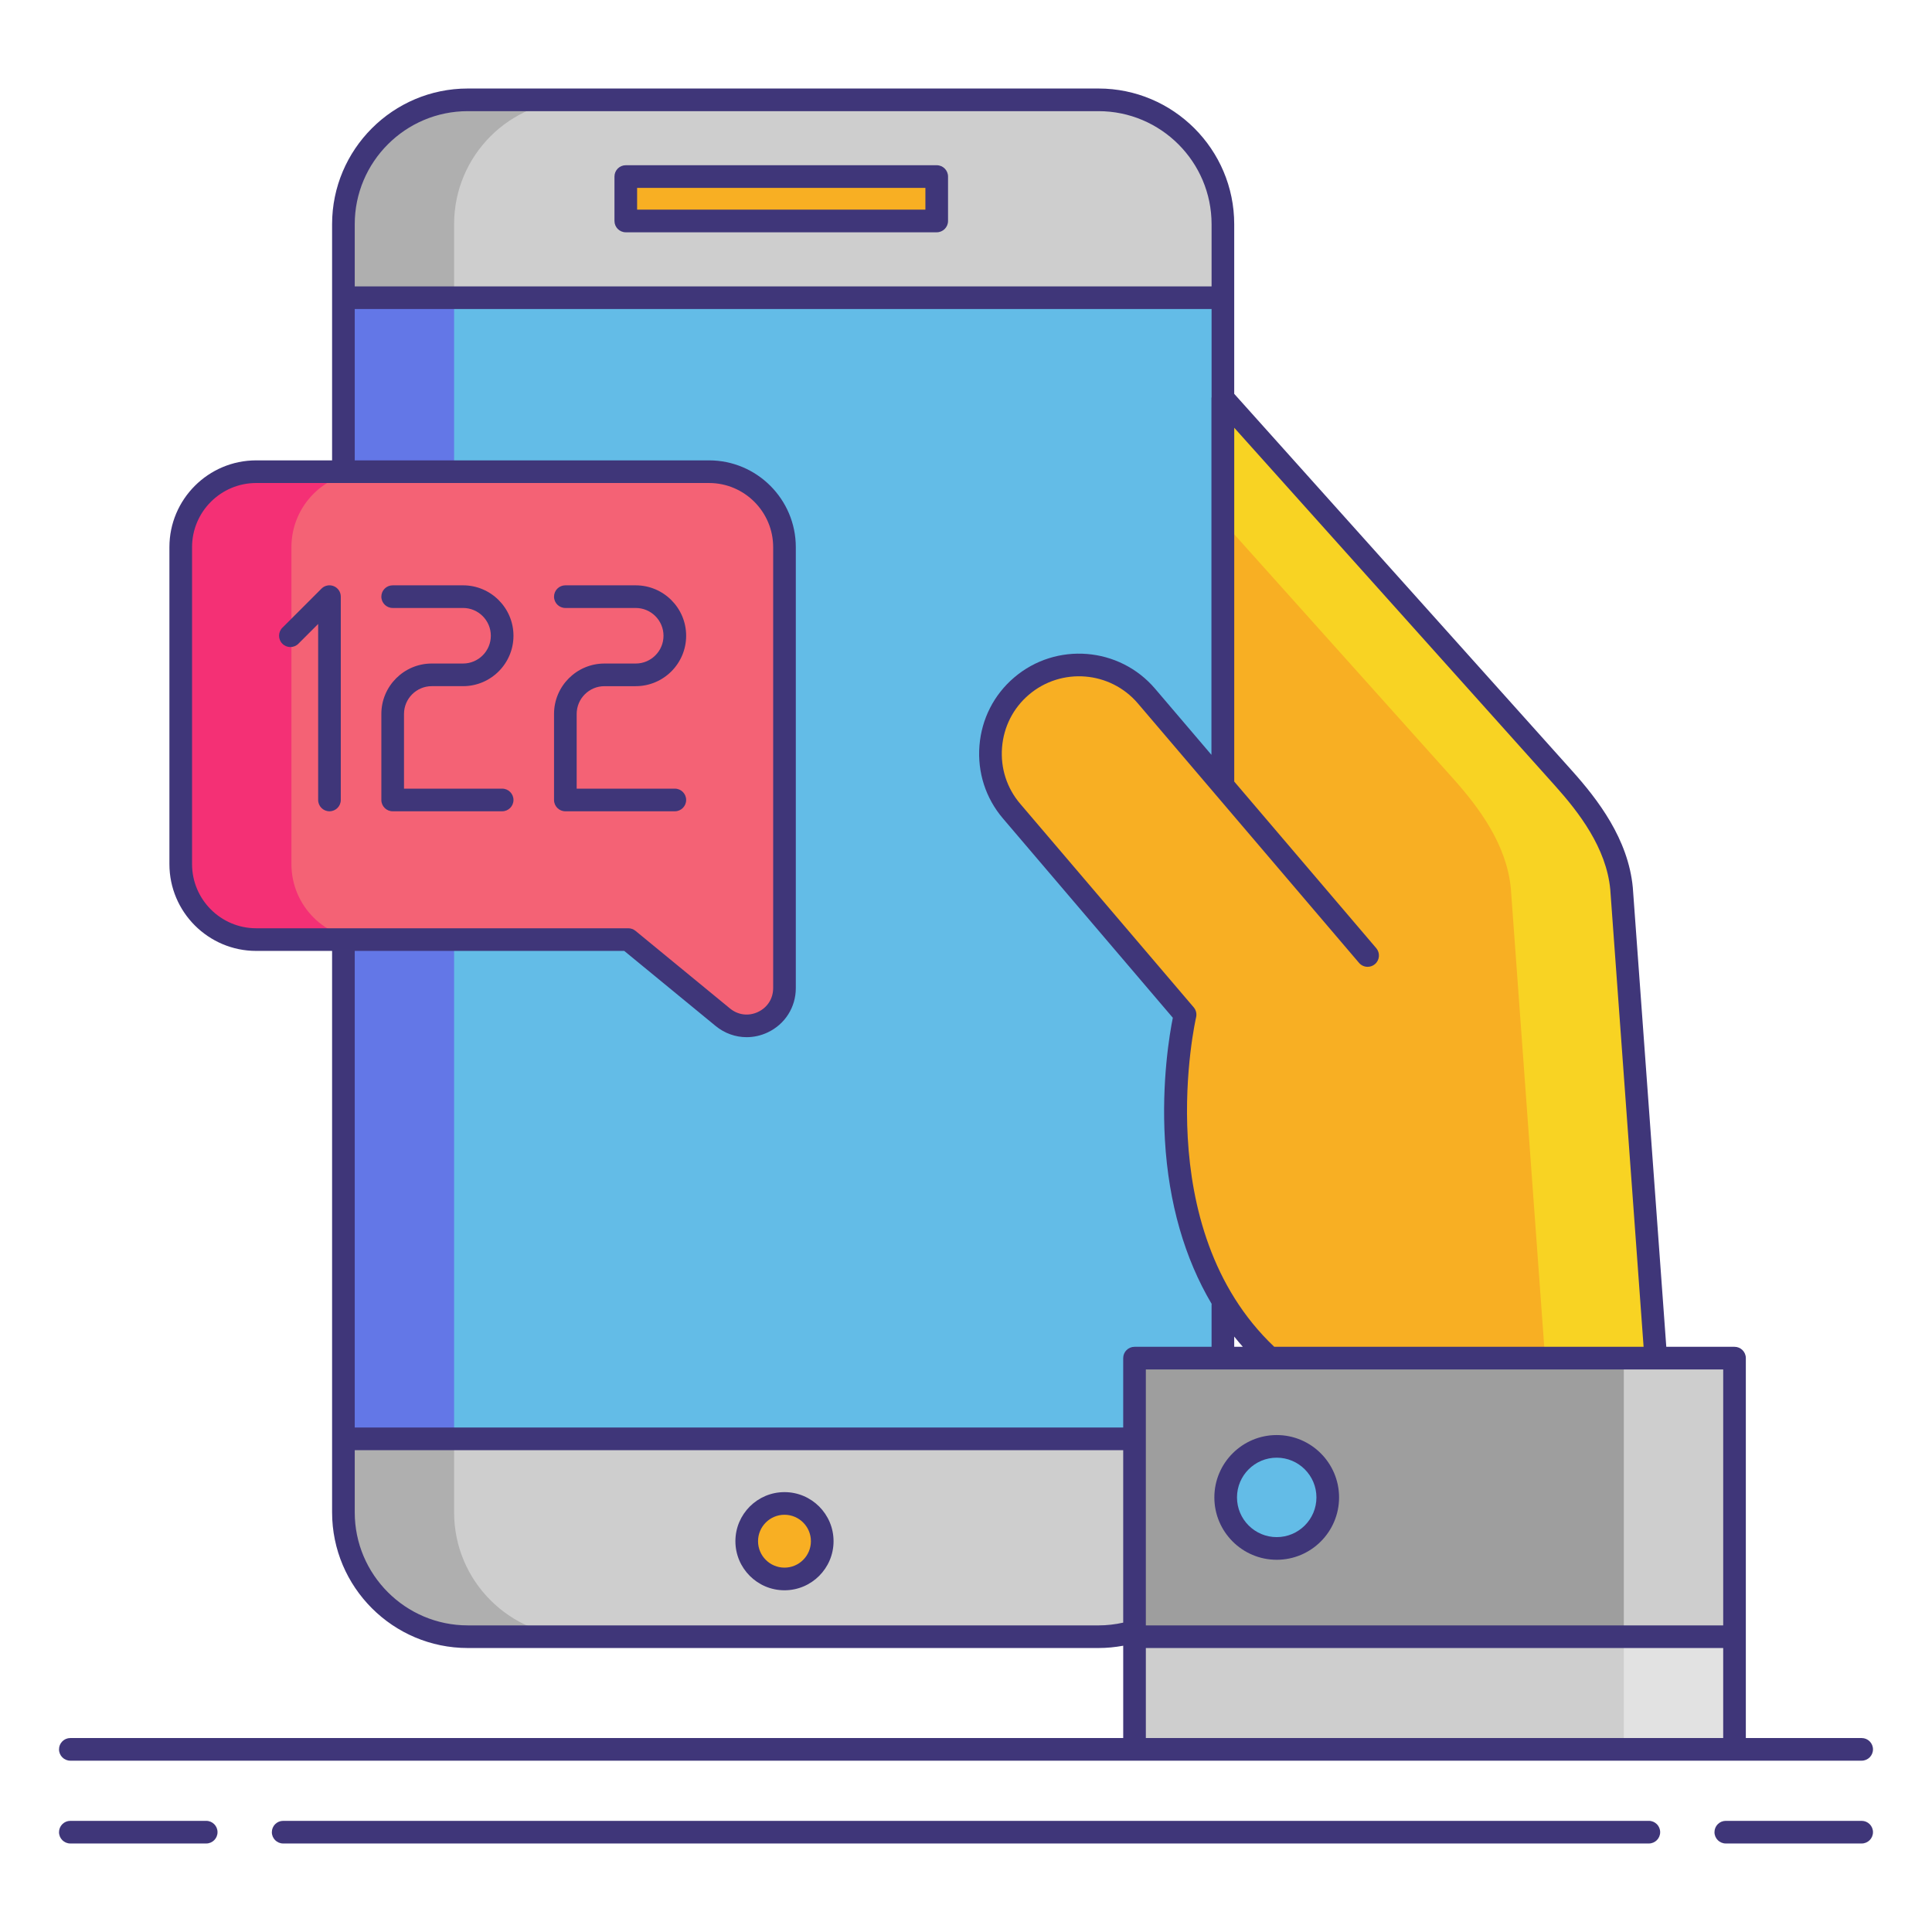 <svg id="Layer_1" height="512" viewBox="0 0 256 256" width="512" xmlns="http://www.w3.org/2000/svg"><g><path d="m145.555 216.871h-83.567c-9.104 0-16.484-7.38-16.484-16.484v-170.675c0-9.104 7.38-16.484 16.484-16.484h83.567c9.104 0 16.484 7.38 16.484 16.484v170.675c.001 9.104-7.38 16.484-16.484 16.484z" fill="#63bce7"/><g><path d="m60.171 200.387v-170.675c0-9.104 7.38-16.484 16.484-16.484h-14.667c-9.104 0-16.484 7.38-16.484 16.484v170.674c0 9.104 7.38 16.484 16.484 16.484h14.667c-9.104.001-16.484-7.379-16.484-16.483z" fill="#6377e7"/></g><path d="m45.504 200.391c0 9.102 7.378 16.48 16.48 16.48h83.576c9.102 0 16.48-7.378 16.48-16.48v-9.738h-116.536z" fill="#cecece"/><path d="m60.171 200.391v-9.738h-14.667v9.738c0 9.102 7.378 16.48 16.48 16.48h14.667c-9.102 0-16.48-7.379-16.48-16.48z" fill="#afafaf"/><path d="m162.04 29.708c0-9.102-7.378-16.48-16.48-16.48h-83.576c-9.102 0-16.48 7.378-16.48 16.48v9.738h116.536z" fill="#cecece"/><path d="m76.651 13.228h-14.667c-9.102 0-16.48 7.378-16.48 16.48v9.738h14.667v-9.738c0-9.102 7.378-16.48 16.48-16.48z" fill="#afafaf"/><g fill="#f8af23"><path d="m82.92 23.394h41.2v5.886h-41.2z"/><circle cx="103.948" cy="204.217" r="5.003"/><path d="m162.022 52.738v51.352l-10.108-11.858c-4.191-4.917-11.643-5.511-16.56-1.32-4.917 4.191-5.511 11.643-1.32 16.56l22.994 26.976s-6.863 28.962 11.227 45.51h51.142l-4.534-62.216c-.544-5.746-4.087-10.606-7.69-14.626z"/></g><g><path d="m214.863 117.742c-.544-5.746-4.087-10.606-7.69-14.626l-45.152-50.377v16.364l30.485 34.013c3.603 4.02 7.146 8.88 7.69 14.626l4.534 62.216h14.667z" fill="#f8d323"/></g><path d="m150.33 179.958h79.502v36.913h-79.502z" fill="#9e9e9e"/><g><path d="m215.165 179.958h14.667v36.913h-14.667z" fill="#cecece"/></g><path d="m150.33 216.871h79.502v14.928h-79.502z" fill="#cecece"/><g><path d="m215.165 216.871h14.667v14.928h-14.667z" fill="#e2e2e2"/></g><circle cx="169.171" cy="198.415" fill="#63bce7" r="6.763"/><path d="m93.948 62.5h-60c-5.523 0-10 4.477-10 10v42c0 5.523 4.477 10 10 10h49.304l12.522 10.286c3.263 2.68 8.174.359 8.174-3.864v-58.422c0-5.523-4.477-10-10-10z" fill="#f46275"/><g><path d="m38.615 114.5v-42c0-5.523 4.477-10 10-10h-14.667c-5.523 0-10 4.477-10 10v42c0 5.523 4.477 10 10 10h14.667c-5.523 0-10-4.477-10-10z" fill="#f43075"/></g><g fill="#3f3679"><path d="m27.323 241.272h-18.003c-.829 0-1.5.671-1.5 1.5s.671 1.5 1.5 1.5h18.003c.829 0 1.5-.671 1.5-1.5s-.671-1.5-1.5-1.5z"/><path d="m246.68 241.272h-18.003c-.828 0-1.5.671-1.5 1.5s.672 1.5 1.5 1.5h18.003c.828 0 1.5-.671 1.5-1.5s-.672-1.5-1.5-1.5z"/><path d="m218.479 241.272h-180.958c-.829 0-1.5.671-1.5 1.5s.671 1.5 1.5 1.5h180.959c.828 0 1.5-.671 1.5-1.5s-.672-1.5-1.501-1.5z"/><path d="m9.32 233.299h141.01 79.502 16.848c.828 0 1.5-.671 1.5-1.5s-.672-1.5-1.5-1.5h-15.348v-13.428-36.913c0-.829-.672-1.5-1.5-1.5h-9.04l-4.436-60.857c-.608-6.427-4.63-11.652-8.065-15.486l-44.751-49.93v-22.473c0-9.917-8.067-17.984-17.984-17.984h-83.572c-9.914 0-17.98 8.066-17.98 17.98v31.292h-10.056c-6.341 0-11.5 5.159-11.5 11.5v42c0 6.341 5.159 11.5 11.5 11.5h10.056v64.652 9.734.004c0 9.914 8.066 17.98 17.98 17.98h83.576c1.101 0 2.195-.106 3.271-.304v12.232h-139.511c-.829 0-1.5.671-1.5 1.5s.671 1.501 1.5 1.501zm219.012-17.928h-76.502v-33.913h16.425 51.143 8.935v33.913zm-63.65-36.913h-1.142v-1.357c.371.462.75.916 1.142 1.357zm41.375-74.341c3.129 3.491 6.787 8.211 7.311 13.734l4.417 60.607h-48.939c-16.685-15.814-10.423-43.386-10.356-43.665.109-.465-.009-.955-.318-1.318l-22.994-26.976c-1.768-2.073-2.62-4.723-2.402-7.46.218-2.738 1.479-5.218 3.553-6.985 4.3-3.665 10.781-3.149 14.446 1.151l10.107 11.858 19.193 22.517c.297.348.718.527 1.143.527.344 0 .689-.118.972-.358.631-.538.706-1.484.169-2.115l-18.816-22.074v-46.88zm-144.073-89.389h83.572c8.263 0 14.984 6.722 14.984 14.984v8.234h-113.536v-8.239c0-8.259 6.72-14.979 14.98-14.979zm-36.536 99.772v-42c0-4.687 3.813-8.5 8.5-8.5h60c4.687 0 8.5 3.813 8.5 8.5v58.422c0 1.388-.75 2.571-2.004 3.165-1.256.592-2.646.421-3.717-.46l-12.522-10.286c-.269-.22-.605-.341-.953-.341h-49.304c-4.687 0-8.5-3.813-8.5-8.5zm57.267 11.5 12.107 9.945c1.195.981 2.643 1.486 4.111 1.486.943 0 1.895-.208 2.792-.633 2.296-1.085 3.723-3.337 3.723-5.876v-58.422c0-6.341-5.159-11.5-11.5-11.5h-46.944v-20.054h113.536v11.671c-.003.041-.019.079-.019.121v47.28l-7.466-8.759c-4.738-5.558-13.114-6.227-18.675-1.488-2.684 2.287-4.316 5.494-4.598 9.03s.822 6.961 3.109 9.645l22.514 26.413c-.426 2.121-1.502 8.435-1.046 16.228.487 8.304 2.603 15.635 6.192 21.689-.003.04-.012.078-.012.118v5.565h-10.21c-.828 0-1.5.671-1.5 1.5v9.194h-101.825v-63.153zm-20.731 89.371c-8.26 0-14.98-6.72-14.98-14.98v-.004-8.234h101.826v22.853c-1.07.238-2.166.366-3.271.366h-83.575zm89.846 3h76.502v11.928h-76.502z"/><path d="m82.92 30.78h41.2c.829 0 1.5-.671 1.5-1.5v-5.886c0-.829-.671-1.5-1.5-1.5h-41.2c-.829 0-1.5.671-1.5 1.5v5.886c0 .828.671 1.5 1.5 1.5zm1.5-5.886h38.2v2.886h-38.2z"/><path d="m103.948 197.714c-3.586 0-6.503 2.917-6.503 6.503s2.917 6.503 6.503 6.503c3.585 0 6.502-2.917 6.502-6.503s-2.916-6.503-6.502-6.503zm0 10.006c-1.932 0-3.503-1.571-3.503-3.503s1.571-3.503 3.503-3.503c1.931 0 3.502 1.571 3.502 3.503s-1.571 3.503-3.502 3.503z"/><path d="m169.171 190.152c-4.556 0-8.263 3.707-8.263 8.263s3.707 8.263 8.263 8.263 8.263-3.707 8.263-8.263-3.707-8.263-8.263-8.263zm0 13.525c-2.902 0-5.263-2.361-5.263-5.263s2.36-5.263 5.263-5.263 5.263 2.361 5.263 5.263-2.361 5.263-5.263 5.263z"/><path d="m44.232 77.672c-.563-.233-1.207-.104-1.635.325l-5.181 5.181c-.586.586-.586 1.536 0 2.121.586.586 1.536.586 2.121 0l2.62-2.62v23.321c0 .829.671 1.5 1.5 1.5s1.5-.671 1.5-1.5v-26.942c.001-.607-.365-1.154-.925-1.386z"/><path d="m57.212 90.92h4.145c3.684 0 6.681-2.997 6.681-6.681s-2.997-6.681-6.681-6.681h-9.326c-.829 0-1.5.671-1.5 1.5s.671 1.5 1.5 1.5h9.326c2.03 0 3.681 1.651 3.681 3.681s-1.651 3.681-3.681 3.681h-4.145c-3.684 0-6.681 2.997-6.681 6.681v11.399c0 .829.671 1.5 1.5 1.5h14.507c.829 0 1.5-.671 1.5-1.5s-.671-1.5-1.5-1.5h-13.006v-9.898c0-2.03 1.651-3.682 3.68-3.682z"/><path d="m90.919 106c0-.829-.671-1.5-1.5-1.5h-13.007v-9.898c0-2.03 1.651-3.681 3.681-3.681h4.145c3.684 0 6.681-2.997 6.681-6.681s-2.997-6.681-6.681-6.681h-9.326c-.829 0-1.5.671-1.5 1.5s.671 1.5 1.5 1.5h9.326c2.03 0 3.681 1.651 3.681 3.681s-1.651 3.681-3.681 3.681h-4.145c-3.684 0-6.681 2.997-6.681 6.681v11.398c0 .829.671 1.5 1.5 1.5h14.507c.829 0 1.5-.671 1.5-1.5z"/></g></g></svg>